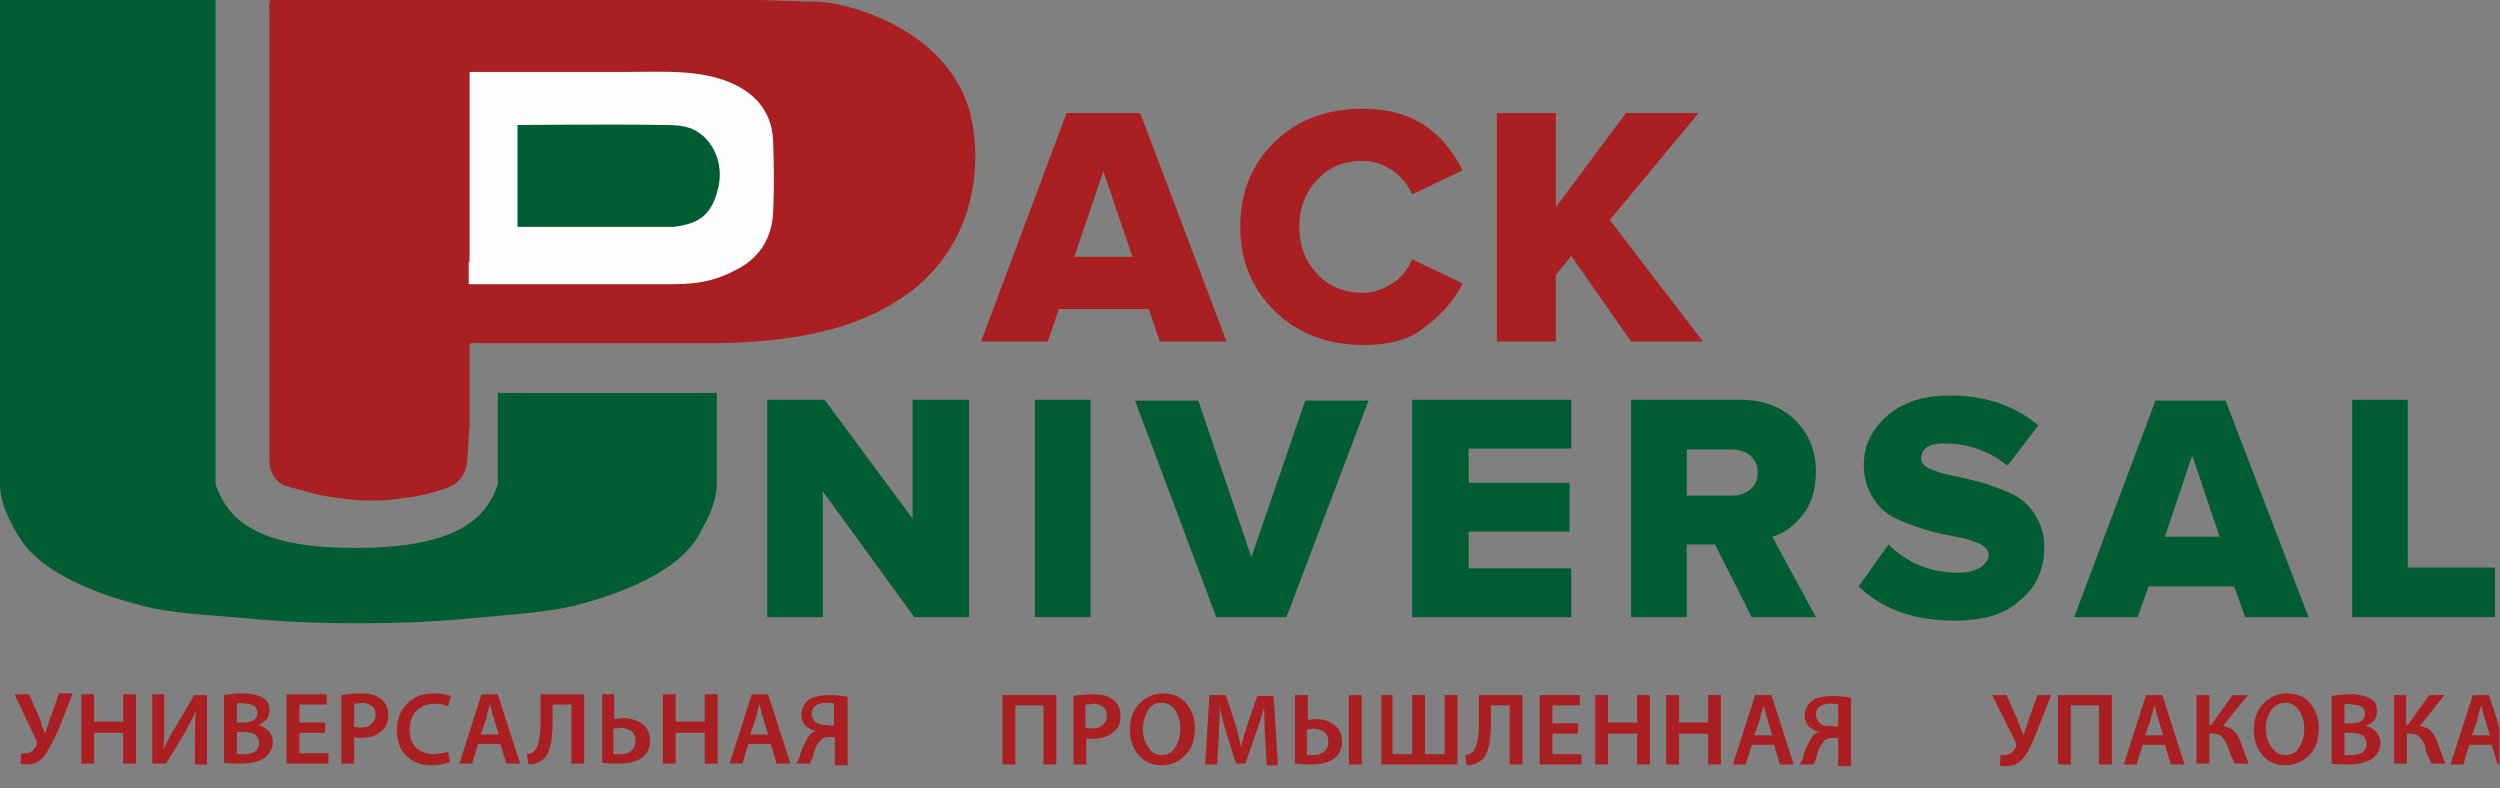 <svg width="222" height="70" viewBox="0 0 222 70" fill="none" xmlns="http://www.w3.org/2000/svg">
<rect x="0" y="0" width="222" height="70" fill="#808080" stroke="none"/>
<g clip-path="url(#clip0_3352_175)">
<path d="M108.919 30.331H102.994L102.007 27.442H94.032L93.044 30.331H87.12L94.715 10.034H101.247L108.919 30.331ZM100.564 22.805L97.981 15.203L95.399 22.805H100.564Z" fill="#A91F22"/>
<path d="M121.071 30.635C117.957 30.635 115.299 29.647 113.248 27.67C111.197 25.694 110.134 23.185 110.134 20.145C110.134 17.028 111.197 14.519 113.248 12.543C115.299 10.566 117.957 9.654 121.071 9.654C125.173 9.654 128.059 11.479 129.882 15.127L125.401 17.256C125.021 16.42 124.489 15.736 123.654 15.127C122.818 14.595 121.983 14.291 120.995 14.291C119.324 14.291 118.033 14.823 116.97 15.964C115.906 17.104 115.375 18.472 115.375 20.145C115.375 21.817 115.906 23.185 116.97 24.325C118.033 25.466 119.4 25.998 120.995 25.998C121.983 25.998 122.818 25.694 123.654 25.162C124.489 24.63 125.021 23.869 125.401 23.033L129.882 25.162C129.123 26.682 127.983 27.974 126.54 29.038C125.173 30.179 123.35 30.635 121.071 30.635Z" fill="#A91F22"/>
<path d="M151.225 30.331H144.845L139.528 22.729L138.161 24.401V30.331H132.92V10.034H138.161V18.396L144.389 10.034H150.845L142.946 19.536L151.225 30.331Z" fill="#A91F22"/>
<path d="M85.98 54.807H81.195L73.068 43.633V54.807H68.131V35.499H73.22L81.043 46.065V35.499H86.056V54.807H85.98Z" fill="#005D33"/>
<path d="M96.918 54.807H91.905V35.499H96.842V54.807H96.918Z" fill="#005D33"/>
<path d="M114.235 54.807H108.007L100.792 35.575H106.412L111.121 49.486L115.906 35.575H121.527L114.235 54.807Z" fill="#005D33"/>
<path d="M139.528 54.807H125.401V35.499H139.528V39.832H130.414V42.873H139.376V47.206H130.414V50.474H139.528V54.807Z" fill="#005D33"/>
<path d="M161.251 54.807H155.555L152.289 48.346H149.782V54.807H144.845V35.499H154.491C156.542 35.499 158.213 36.107 159.428 37.323C160.644 38.54 161.251 40.06 161.251 41.884C161.251 43.405 160.871 44.697 160.112 45.685C159.352 46.673 158.441 47.358 157.378 47.662L161.251 54.807ZM153.732 44.013C154.415 44.013 154.947 43.861 155.403 43.481C155.858 43.101 156.086 42.569 156.086 41.96C156.086 41.352 155.858 40.82 155.403 40.44C154.947 40.06 154.339 39.908 153.732 39.908H149.782V44.013H153.732Z" fill="#005D33"/>
<path d="M173.556 55.111C169.986 55.111 167.176 54.123 165.049 52.071L167.707 48.346C169.378 50.018 171.429 50.855 173.86 50.855C174.695 50.855 175.379 50.703 175.835 50.398C176.29 50.094 176.594 49.714 176.594 49.258C176.594 48.878 176.29 48.498 175.759 48.27C175.227 48.042 174.543 47.814 173.708 47.662C172.872 47.51 172.037 47.358 171.049 47.054C170.062 46.75 169.226 46.446 168.391 46.066C167.556 45.685 166.872 45.077 166.34 44.241C165.809 43.405 165.505 42.417 165.505 41.276C165.505 39.604 166.188 38.16 167.556 36.944C168.923 35.727 170.822 35.119 173.176 35.119C176.29 35.119 178.949 36.031 180.999 37.78L178.265 41.352C176.67 40.06 174.771 39.376 172.644 39.376C171.277 39.376 170.594 39.832 170.594 40.744C170.594 41.124 170.897 41.428 171.429 41.657C171.961 41.885 172.644 42.113 173.48 42.265C174.315 42.417 175.151 42.645 176.062 42.873C176.974 43.177 177.885 43.481 178.645 43.861C179.48 44.241 180.164 44.849 180.696 45.685C181.227 46.522 181.531 47.434 181.531 48.574C181.531 50.55 180.848 52.071 179.404 53.287C178.037 54.579 176.062 55.111 173.556 55.111Z" fill="#005D33"/>
<path d="M205.001 54.807H199.38L198.393 52.071H190.797L189.81 54.807H184.189L191.405 35.575H197.633L205.001 54.807ZM197.102 47.662L194.671 40.44L192.241 47.662H197.102Z" fill="#005D33"/>
<path d="M221.559 54.807H208.875V35.499H213.812V50.398H221.559V54.807Z" fill="#005D33"/>
<path d="M41.699 30.558C41.699 32.915 41.699 35.348 41.699 37.704C41.623 38.844 41.547 40.137 41.471 41.049C41.395 42.037 40.788 42.873 39.876 43.253C39.42 43.481 38.889 43.557 38.509 43.709C37.218 44.089 35.85 44.242 34.483 44.394C33.496 44.469 32.432 44.469 31.445 44.394C30.078 44.242 28.711 44.089 27.419 43.709C26.964 43.557 26.204 43.405 25.445 43.177C24.533 42.873 23.926 41.961 23.926 40.973C23.926 40.365 23.926 39.757 23.926 39.224C23.926 38.16 23.926 37.172 23.926 36.108C23.926 34.055 23.926 32.003 23.926 29.95C23.926 25.846 23.926 21.741 23.926 17.56C23.926 12.011 23.926 6.461 23.926 0.912C23.926 0.608 23.85 0.304 24.002 0C32.281 0 40.484 0 48.763 0C52.864 0 57.042 0 61.143 0C63.194 0 65.245 0 67.296 0L72.233 0.152C73.22 0.152 74.132 0.304 75.043 0.532C80.36 1.9 85.373 5.321 86.36 11.022C87.272 16.572 85.601 22.121 81.119 25.694C75.802 29.874 68.663 30.483 62.131 30.483C55.675 30.483 49.142 30.483 42.686 30.483C42.383 30.483 42.003 30.331 41.699 30.558Z" fill="#A91F22"/>
<path d="M41.699 23.261C41.699 23.261 41.699 21.74 41.699 20.98C41.699 19.46 41.699 17.94 41.699 16.419C41.699 13.455 41.699 10.414 41.699 7.449C41.699 7.145 41.699 6.385 41.699 6.385H42.383C42.383 6.385 48.383 6.385 51.421 6.385C52.94 6.385 54.459 6.385 55.978 6.385C58.941 6.385 62.131 6.157 64.941 7.373C67.371 8.438 68.663 10.262 68.663 12.847C68.739 14.823 68.739 16.799 68.663 18.7C68.587 21.132 67.448 22.957 65.245 24.021C63.954 24.705 62.434 25.237 59.852 25.237C54.004 25.237 41.623 25.237 41.623 25.237V23.261H41.699Z" fill="#FEFEFF"/>
<path d="M45.952 11.098C45.952 11.098 54.839 11.022 58.789 11.098C59.7 11.098 60.688 11.098 61.523 11.478C63.346 12.315 64.257 14.519 63.802 16.571C63.27 18.928 62.283 19.84 59.852 20.144H45.952C45.952 20.144 45.952 18.7 45.952 17.94C45.952 15.963 45.952 12.086 45.952 12.086V11.098Z" fill="#005D33"/>
<path d="M44.206 34.892V43.025C43.37 45.382 41.471 48.574 32.053 48.65C31.901 48.65 31.825 48.65 31.673 48.65C31.521 48.65 31.445 48.65 31.293 48.65C21.875 48.65 20.052 45.458 19.14 43.025V0H0V42.873C0 44.545 0.684 45.99 1.595 47.51C3.722 51.311 10.026 53.135 12.76 53.819C15.419 54.504 18.381 54.58 21.647 54.884C24.685 55.188 27.951 55.34 31.521 55.34C31.597 55.34 31.749 55.34 31.825 55.34C31.901 55.34 32.053 55.34 32.129 55.34C35.699 55.34 38.965 55.188 42.003 54.884C45.193 54.58 48.155 54.428 50.889 53.819C53.548 53.135 59.928 51.311 62.055 47.51C62.89 45.99 63.65 44.621 63.65 42.873V34.892H44.206Z" fill="#005D33"/>
<path d="M1.291 61.649H2.582L3.646 64.082C3.646 64.31 3.798 64.69 4.026 65.146C4.026 65.07 4.102 64.994 4.102 64.842C4.102 64.766 4.178 64.614 4.253 64.386C4.329 64.234 4.329 64.082 4.405 63.93L5.241 61.573H6.456L5.241 64.69C4.709 65.906 4.253 66.666 3.95 67.122C3.494 67.654 3.038 67.883 2.431 67.883C2.203 67.883 1.975 67.883 1.823 67.807L1.899 66.894C1.975 66.894 2.127 66.894 2.279 66.894C2.507 66.894 2.734 66.818 2.886 66.666C3.038 66.514 3.19 66.362 3.266 66.134C3.266 66.058 3.266 65.906 3.266 65.83L1.291 61.649Z" fill="#A91F22"/>
<path d="M7.216 61.649H8.355V64.082H10.938V61.649H12.077V67.807H10.938V65.07H8.355V67.807H7.216V61.649Z" fill="#A91F22"/>
<path d="M13.52 61.649H14.583V63.854C14.583 64.918 14.583 65.83 14.507 66.591C14.811 65.906 15.191 65.146 15.647 64.462L17.242 61.725H18.381V67.883H17.318V65.678C17.318 64.614 17.318 63.778 17.394 63.094C17.166 63.702 16.786 64.386 16.33 65.222L14.735 67.807H13.52V61.649Z" fill="#A91F22"/>
<path d="M19.9 67.731V61.725C20.356 61.649 20.887 61.573 21.571 61.573C22.331 61.573 22.938 61.725 23.318 61.953C23.774 62.181 23.926 62.562 23.926 63.094C23.926 63.398 23.85 63.626 23.698 63.854C23.546 64.082 23.242 64.234 22.938 64.386C23.318 64.462 23.622 64.69 23.85 64.918C24.078 65.146 24.23 65.526 24.23 65.906C24.23 66.438 24.002 66.818 23.622 67.198C23.166 67.579 22.407 67.807 21.343 67.807C20.811 67.807 20.356 67.807 19.9 67.731ZM21.039 62.485V64.158H21.647C22.027 64.158 22.331 64.082 22.558 63.93C22.786 63.778 22.862 63.55 22.862 63.322C22.862 62.789 22.483 62.485 21.723 62.485C21.419 62.409 21.191 62.409 21.039 62.485ZM21.039 64.994V66.97C21.115 66.97 21.343 66.97 21.647 66.97C22.027 66.97 22.407 66.894 22.634 66.742C22.862 66.59 23.014 66.286 23.014 65.982C23.014 65.678 22.862 65.374 22.634 65.222C22.407 65.07 22.027 64.994 21.647 64.994H21.039Z" fill="#A91F22"/>
<path d="M28.863 64.158V65.07H26.584V66.894H29.166V67.807H25.445V61.649H29.015V62.562H26.584V64.158H28.863Z" fill="#A91F22"/>
<path d="M30.306 67.807V61.725C30.762 61.649 31.369 61.573 32.053 61.573C32.888 61.573 33.42 61.725 33.876 62.105C34.255 62.409 34.483 62.865 34.483 63.474C34.483 64.082 34.331 64.538 33.952 64.842C33.496 65.298 32.888 65.526 31.977 65.526C31.749 65.526 31.521 65.526 31.445 65.45V67.807H30.306ZM31.445 62.485V64.538C31.597 64.538 31.749 64.614 31.977 64.614C32.433 64.614 32.736 64.538 32.964 64.31C33.192 64.082 33.344 63.854 33.344 63.474C33.344 63.17 33.268 62.865 33.04 62.714C32.812 62.562 32.508 62.409 32.129 62.409C31.825 62.485 31.597 62.485 31.445 62.485Z" fill="#A91F22"/>
<path d="M39.8 66.742L39.952 67.654C39.572 67.807 39.041 67.959 38.357 67.959C37.37 67.959 36.61 67.654 36.078 67.122C35.547 66.59 35.243 65.83 35.243 64.842C35.243 63.854 35.547 63.094 36.154 62.485C36.762 61.877 37.522 61.573 38.509 61.573C39.193 61.573 39.648 61.649 40.028 61.801L39.8 62.714C39.42 62.562 39.041 62.485 38.585 62.485C37.977 62.485 37.446 62.714 36.99 63.094C36.61 63.474 36.382 64.082 36.382 64.766C36.382 65.45 36.534 65.982 36.914 66.362C37.294 66.742 37.825 66.97 38.509 66.97C39.041 66.894 39.496 66.894 39.8 66.742Z" fill="#A91F22"/>
<path d="M44.433 66.058H42.459L41.927 67.807H40.788L42.762 61.649H44.206L46.18 67.807H44.965L44.433 66.058ZM42.686 65.222H44.281L43.826 63.702C43.75 63.55 43.674 63.17 43.522 62.562C43.522 62.562 43.446 62.714 43.37 63.018C43.294 63.322 43.218 63.55 43.218 63.702L42.686 65.222Z" fill="#A91F22"/>
<path d="M48.003 61.649H51.877V67.807H50.738V62.562H49.067V64.234C49.067 65.07 48.991 65.83 48.839 66.362C48.687 66.894 48.459 67.351 48.003 67.579C47.699 67.807 47.32 67.883 46.94 67.883L46.788 66.971C47.092 66.971 47.32 66.819 47.472 66.666C47.775 66.362 48.003 65.526 48.003 64.31V61.649Z" fill="#A91F22"/>
<path d="M53.396 61.649H54.535V63.854C54.687 63.854 54.991 63.778 55.295 63.778C55.978 63.778 56.586 63.93 57.042 64.31C57.498 64.614 57.725 65.146 57.725 65.754C57.725 66.286 57.574 66.743 57.27 67.047C56.814 67.579 55.978 67.807 54.839 67.807C54.383 67.807 53.928 67.807 53.472 67.731V61.649H53.396ZM54.459 64.69V66.971C54.611 66.971 54.763 66.971 55.067 66.971C55.447 66.971 55.827 66.894 56.054 66.666C56.358 66.438 56.434 66.134 56.434 65.754C56.434 65.374 56.282 65.07 56.054 64.918C55.827 64.766 55.447 64.614 55.067 64.614C54.915 64.69 54.763 64.69 54.459 64.69Z" fill="#A91F22"/>
<path d="M58.865 61.649H60.004V64.082H62.587V61.649H63.726V67.807H62.587V65.07H60.004V67.807H58.865V61.649Z" fill="#A91F22"/>
<path d="M68.435 66.058H66.46L65.928 67.807H64.789L66.764 61.649H68.207L70.182 67.807H68.967L68.435 66.058ZM66.612 65.222H68.207L67.751 63.702C67.675 63.55 67.6 63.17 67.448 62.562C67.448 62.562 67.372 62.714 67.296 63.018C67.22 63.322 67.144 63.55 67.144 63.702L66.612 65.222Z" fill="#A91F22"/>
<path d="M71.929 67.807H70.714C70.79 67.655 70.941 67.427 71.017 67.199C71.017 67.123 71.093 66.895 71.169 66.667C71.245 66.439 71.321 66.21 71.397 66.135C71.473 66.058 71.549 65.831 71.625 65.678C71.701 65.526 71.853 65.374 71.929 65.222C72.081 65.07 72.233 64.994 72.46 64.918C72.081 64.842 71.777 64.69 71.549 64.462C71.321 64.234 71.169 63.854 71.169 63.474C71.169 62.942 71.397 62.486 71.777 62.182C72.157 61.878 72.84 61.726 73.676 61.726C74.283 61.726 74.815 61.802 75.271 61.878V67.959H74.132V65.45H73.676C73.372 65.45 73.068 65.526 72.916 65.678C72.84 65.754 72.764 65.906 72.612 66.058C72.46 66.21 72.46 66.363 72.385 66.515C72.309 66.667 72.309 66.819 72.233 67.047C72.157 67.275 72.157 67.427 72.081 67.503C72.005 67.503 72.005 67.655 71.929 67.807ZM74.056 64.386V62.486C73.904 62.41 73.676 62.41 73.372 62.41C72.992 62.41 72.688 62.486 72.46 62.638C72.233 62.79 72.081 63.018 72.081 63.398C72.081 63.702 72.233 63.93 72.46 64.158C72.688 64.31 72.992 64.386 73.448 64.386C73.828 64.462 73.98 64.462 74.056 64.386Z" fill="#A91F22"/>
<path d="M89.094 61.726H93.804V67.883H92.664V62.638H90.158V67.883H89.019V61.726H89.094Z" fill="#A91F22"/>
<path d="M95.323 67.883V61.801C95.778 61.725 96.386 61.649 97.07 61.649C97.905 61.649 98.437 61.801 98.893 62.181C99.272 62.486 99.5 62.942 99.5 63.55C99.5 64.158 99.348 64.614 98.969 64.918C98.513 65.374 97.905 65.602 96.994 65.602C96.766 65.602 96.538 65.602 96.462 65.526V67.883H95.323ZM96.386 62.562V64.614C96.538 64.614 96.69 64.69 96.918 64.69C97.374 64.69 97.677 64.614 97.905 64.386C98.133 64.158 98.285 63.93 98.285 63.55C98.285 63.246 98.209 62.942 97.981 62.79C97.753 62.638 97.45 62.486 97.07 62.486C96.766 62.562 96.614 62.562 96.386 62.562Z" fill="#A91F22"/>
<path d="M103.146 67.959C102.311 67.959 101.627 67.654 101.095 67.046C100.564 66.438 100.336 65.678 100.336 64.766C100.336 63.854 100.64 63.018 101.171 62.485C101.703 61.953 102.387 61.573 103.298 61.573C104.133 61.573 104.893 61.877 105.349 62.485C105.88 63.094 106.108 63.854 106.108 64.69C106.108 65.678 105.804 66.514 105.273 67.046C104.665 67.654 103.982 67.959 103.146 67.959ZM103.146 67.046C103.678 67.046 104.133 66.818 104.361 66.362C104.665 65.906 104.817 65.374 104.817 64.69C104.817 64.082 104.665 63.55 104.361 63.094C104.058 62.638 103.678 62.409 103.146 62.409C102.614 62.409 102.159 62.638 101.931 63.094C101.703 63.55 101.475 64.082 101.475 64.69C101.475 65.298 101.627 65.83 101.931 66.286C102.235 66.818 102.614 67.046 103.146 67.046Z" fill="#A91F22"/>
<path d="M112.489 67.883L112.337 65.374C112.261 64.158 112.261 63.322 112.261 62.79C112.033 63.55 111.805 64.386 111.501 65.146L110.59 67.807H109.754L108.919 65.146C108.691 64.31 108.463 63.55 108.311 62.79C108.311 63.854 108.235 64.766 108.235 65.374L108.083 67.883H107.02L107.4 61.726H108.843L109.678 64.234C109.906 64.918 110.058 65.678 110.21 66.363C110.362 65.602 110.59 64.918 110.817 64.234L111.653 61.802H113.096L113.476 67.959H112.489V67.883Z" fill="#A91F22"/>
<path d="M114.995 61.726H116.134V63.93C116.286 63.93 116.59 63.854 116.818 63.854C117.501 63.854 118.033 64.006 118.489 64.386C118.945 64.69 119.172 65.222 119.172 65.831C119.172 66.363 119.021 66.819 118.717 67.123C118.261 67.655 117.426 67.883 116.362 67.883C115.906 67.883 115.451 67.883 114.995 67.807V61.726ZM116.058 64.766V67.047C116.21 67.047 116.362 67.047 116.59 67.047C116.97 67.047 117.274 66.971 117.577 66.743C117.881 66.515 117.957 66.21 117.957 65.831C117.957 65.45 117.805 65.146 117.577 64.994C117.35 64.842 116.97 64.69 116.59 64.69C116.438 64.766 116.21 64.766 116.058 64.766ZM119.78 61.726H120.919V67.883H119.78V61.726Z" fill="#A91F22"/>
<path d="M122.514 61.726H123.654V66.971H125.401V61.726H126.54V66.971H128.287V61.726H129.426V67.883H122.666V61.726H122.514Z" fill="#A91F22"/>
<path d="M131.325 61.726H135.199V67.883H134.06V62.638H132.389V64.31C132.389 65.146 132.313 65.906 132.161 66.439C132.009 66.971 131.781 67.427 131.325 67.655C131.021 67.883 130.642 67.959 130.262 67.959L130.11 67.047C130.414 67.047 130.642 66.895 130.794 66.743C131.097 66.439 131.325 65.602 131.325 64.386V61.726Z" fill="#A91F22"/>
<path d="M140.136 64.234V65.146H137.857V66.971H140.44V67.883H136.718V61.726H140.288V62.638H137.857V64.234H140.136Z" fill="#A91F22"/>
<path d="M141.655 61.726H142.794V64.158H145.377V61.726H146.516V67.883H145.377V65.146H142.794V67.883H141.655V61.726Z" fill="#A91F22"/>
<path d="M147.959 61.726H149.098V64.158H151.681V61.726H152.82V67.883H151.681V65.146H149.098V67.883H147.959V61.726Z" fill="#A91F22"/>
<path d="M157.529 66.135H155.555L155.023 67.883H153.884L155.858 61.726H157.302L159.276 67.883H158.061L157.529 66.135ZM155.782 65.298H157.378L156.922 63.778C156.846 63.626 156.77 63.246 156.618 62.638C156.618 62.638 156.542 62.79 156.466 63.094C156.39 63.398 156.314 63.626 156.314 63.778L155.782 65.298Z" fill="#A91F22"/>
<path d="M161.023 67.883H159.808C159.884 67.731 160.036 67.503 160.112 67.275C160.112 67.199 160.188 66.971 160.264 66.743C160.34 66.515 160.416 66.287 160.492 66.211C160.568 66.059 160.644 65.907 160.72 65.755C160.795 65.603 160.947 65.451 161.023 65.299C161.175 65.147 161.327 65.07 161.555 64.994C161.175 64.918 160.871 64.766 160.644 64.538C160.416 64.31 160.264 63.93 160.264 63.55C160.264 63.018 160.492 62.562 160.871 62.258C161.251 61.954 161.935 61.802 162.77 61.802C163.378 61.802 163.91 61.878 164.365 61.954V68.035H163.226V65.527H162.77C162.466 65.527 162.163 65.603 162.011 65.755C161.935 65.831 161.859 65.983 161.707 66.135C161.631 66.287 161.555 66.439 161.479 66.591C161.403 66.743 161.403 66.895 161.327 67.123C161.251 67.351 161.251 67.503 161.175 67.579C161.175 67.579 161.099 67.731 161.023 67.883ZM163.226 64.462V62.562C163.074 62.486 162.846 62.486 162.542 62.486C162.163 62.486 161.859 62.562 161.631 62.714C161.403 62.866 161.251 63.094 161.251 63.474C161.251 63.778 161.403 64.006 161.631 64.234C161.859 64.462 162.163 64.462 162.618 64.462C162.922 64.538 163.074 64.538 163.226 64.462Z" fill="#A91F22"/>
<path d="M176.898 61.726H178.189L179.252 64.158C179.328 64.462 179.48 64.766 179.708 65.298C179.708 65.222 179.784 65.146 179.784 64.994C179.784 64.842 179.86 64.766 179.936 64.538C180.012 64.386 180.012 64.234 180.088 64.082L180.923 61.726H182.139L180.923 64.842C180.468 65.983 180.088 66.819 179.708 67.275C179.252 67.807 178.797 68.035 178.189 68.035C177.961 68.035 177.733 68.035 177.581 67.959L177.657 67.047C177.733 67.047 177.885 67.047 178.037 67.047C178.265 67.047 178.493 66.971 178.645 66.819C178.797 66.667 178.949 66.515 179.025 66.287C179.025 66.21 179.025 66.058 179.025 65.983L176.898 61.726Z" fill="#A91F22"/>
<path d="M182.822 61.726H187.531V67.883H186.392V62.638H183.886V67.883H182.746V61.726H182.822Z" fill="#A91F22"/>
<path d="M192.241 66.135H190.266L189.734 67.883H188.595L190.57 61.726H192.013L193.988 67.883H192.772L192.241 66.135ZM190.494 65.298H192.089L191.633 63.778C191.557 63.626 191.481 63.246 191.329 62.638C191.329 62.638 191.253 62.79 191.177 63.094C191.101 63.398 191.025 63.626 191.025 63.778L190.494 65.298Z" fill="#A91F22"/>
<path d="M195.051 61.726H196.19V64.386H196.342L198.241 61.726H199.608L197.406 64.462C197.785 64.538 198.165 64.69 198.393 64.918C198.621 65.146 198.849 65.526 199.001 65.983C199.38 67.047 199.608 67.655 199.684 67.807H198.469C198.393 67.731 198.393 67.579 198.317 67.503C198.241 67.351 198.241 67.275 198.165 67.199C198.089 67.123 198.089 66.971 198.013 66.819C197.937 66.667 197.937 66.515 197.861 66.439C197.709 65.983 197.557 65.678 197.33 65.45C197.102 65.222 196.798 65.146 196.418 65.146H196.19V67.807H195.051V61.726Z" fill="#A91F22"/>
<path d="M202.95 67.959C202.115 67.959 201.431 67.654 200.899 67.046C200.368 66.438 200.14 65.678 200.14 64.766C200.14 63.854 200.444 63.018 200.975 62.485C201.507 61.953 202.191 61.573 203.102 61.573C203.938 61.573 204.697 61.877 205.153 62.485C205.685 63.094 205.912 63.854 205.912 64.69C205.912 65.678 205.609 66.514 205.077 67.046C204.545 67.579 203.786 67.959 202.95 67.959ZM202.95 67.046C203.482 67.046 203.938 66.818 204.165 66.362C204.469 65.906 204.621 65.374 204.621 64.69C204.621 64.082 204.469 63.55 204.165 63.094C203.862 62.638 203.482 62.409 202.95 62.409C202.418 62.409 201.963 62.638 201.659 63.094C201.355 63.55 201.203 64.082 201.203 64.69C201.203 65.298 201.355 65.83 201.659 66.286C202.039 66.818 202.418 67.046 202.95 67.046Z" fill="#A91F22"/>
<path d="M207.052 67.807V61.801C207.507 61.725 208.039 61.649 208.723 61.649C209.482 61.649 210.09 61.801 210.47 62.029C210.925 62.258 211.077 62.638 211.077 63.17C211.077 63.474 211.001 63.702 210.849 63.93C210.698 64.158 210.394 64.31 210.09 64.462C210.47 64.538 210.773 64.766 211.001 64.994C211.229 65.222 211.381 65.602 211.381 65.982C211.381 66.514 211.153 66.894 210.773 67.275C210.318 67.655 209.558 67.883 208.495 67.883C207.963 67.883 207.507 67.883 207.052 67.807ZM208.191 62.562V64.234H208.799C209.178 64.234 209.482 64.158 209.71 64.006C209.938 63.854 210.014 63.626 210.014 63.398C210.014 62.866 209.634 62.562 208.875 62.562C208.495 62.486 208.267 62.486 208.191 62.562ZM208.191 65.07V67.047C208.267 67.047 208.495 67.047 208.799 67.047C209.178 67.047 209.558 66.971 209.786 66.819C210.014 66.666 210.166 66.362 210.166 66.058C210.166 65.754 210.014 65.45 209.786 65.298C209.558 65.146 209.178 65.07 208.799 65.07H208.191Z" fill="#A91F22"/>
<path d="M212.52 61.726H213.66V64.386H213.812L215.711 61.726H217.078L214.875 64.462C215.255 64.538 215.635 64.69 215.862 64.918C216.09 65.146 216.318 65.526 216.47 65.983C216.85 67.047 217.078 67.655 217.154 67.807H215.938C215.862 67.731 215.862 67.579 215.786 67.503C215.711 67.427 215.711 67.275 215.635 67.199C215.559 67.123 215.559 66.971 215.483 66.819C215.407 66.667 215.407 66.515 215.407 66.439C215.255 65.983 215.103 65.678 214.875 65.45C214.647 65.222 214.343 65.146 213.964 65.146H213.736V67.807H212.596V61.726H212.52Z" fill="#A91F22"/>
<path d="M221.255 66.135H219.28L218.749 67.883H217.609L219.584 61.726H221.027L223.002 67.883H221.787L221.255 66.135ZM219.508 65.298H221.103L220.648 63.778C220.572 63.626 220.496 63.246 220.344 62.638C220.344 62.638 220.268 62.79 220.192 63.094C220.116 63.398 220.04 63.626 220.04 63.778L219.508 65.298Z" fill="#A91F22"/>
</g>
<defs>
<clipPath id="clip0_3352_175">
<rect width="221.944" height="70" fill="white"/>
</clipPath>
</defs>
</svg>
